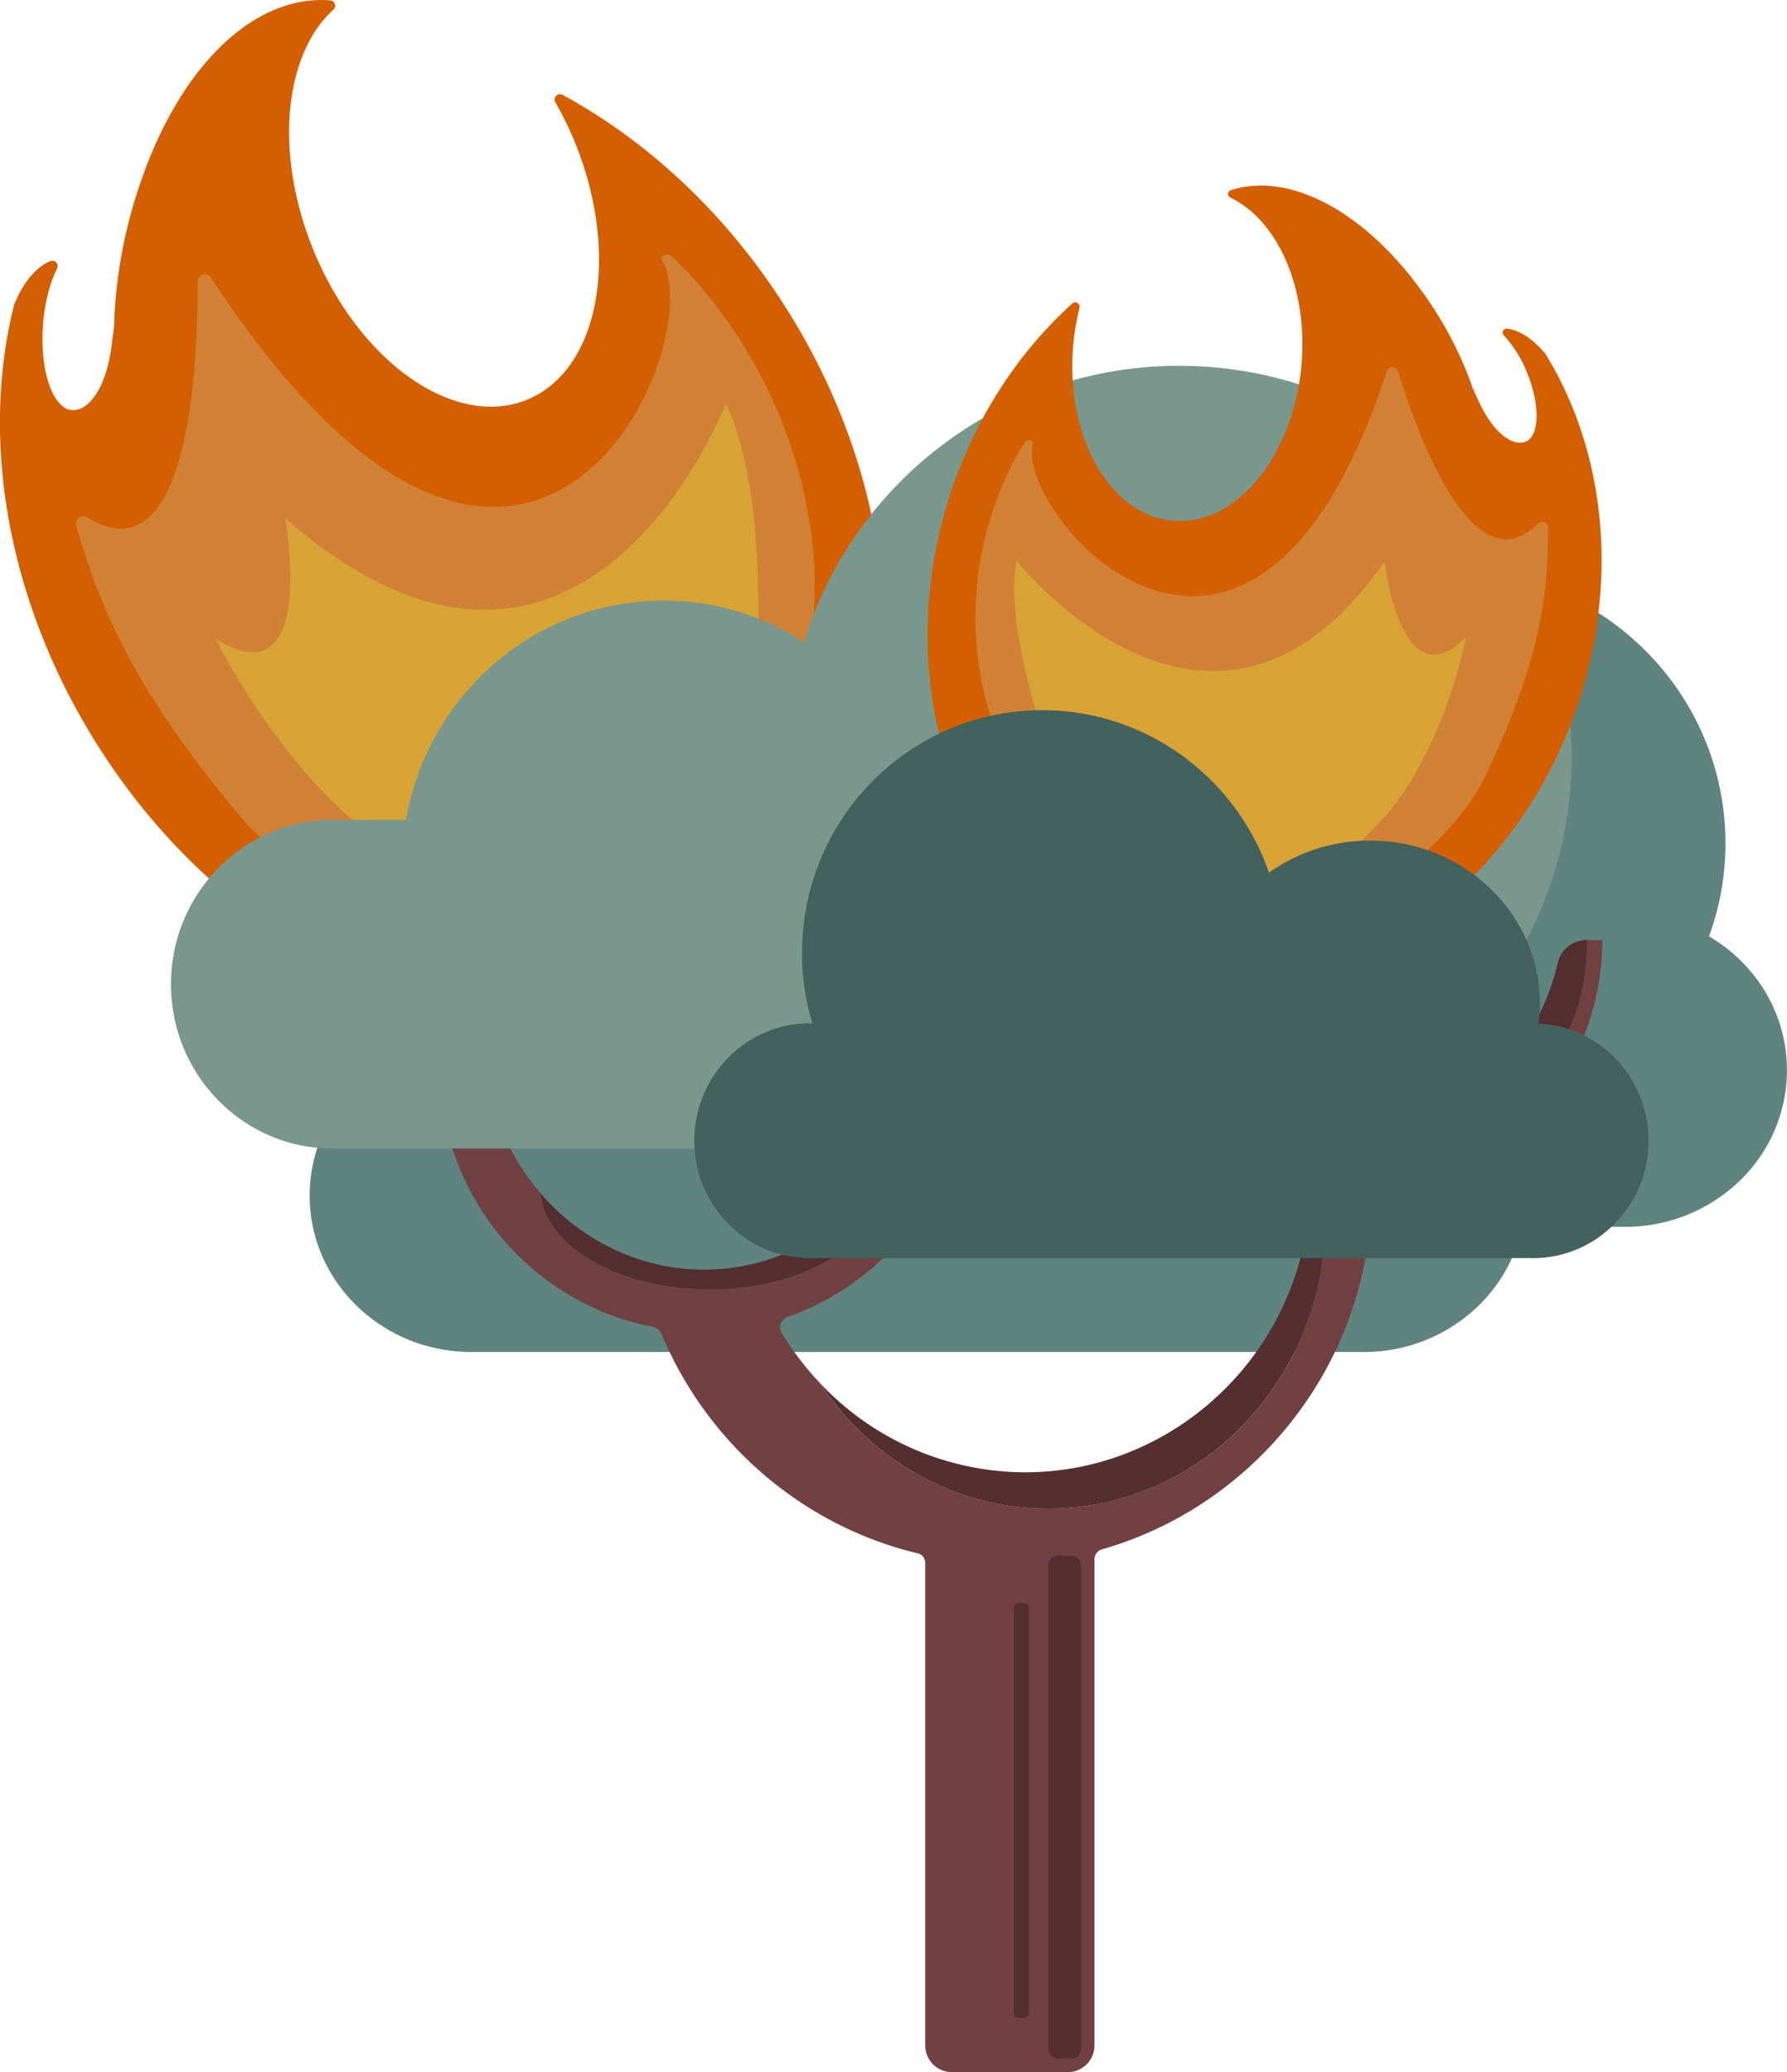 <svg xmlns="http://www.w3.org/2000/svg" viewBox="0 0 694.5 805.13"><defs><style>.cls-1{fill:#5f837f;}.cls-2{fill:#5f8379;}.cls-3{fill:#714141;}.cls-4{fill:#532f2f;}.cls-5{fill:#d45f00;}.cls-6{fill:#d18135;}.cls-7{fill:#d7a335;}.cls-8{fill:#7a978d;}.cls-9{fill:#43615d;}</style></defs><g id="blätter_hinten" data-name="blätter hinten"><path class="cls-1" d="M1196.7,506.68a104.73,104.73,0,0,0,6.38-36.16c0-58.79-48.2-106.45-107.66-106.45A107.7,107.7,0,0,0,996,429.7a107.9,107.9,0,0,0-74-29.13c-52.21,0-95.73,36.73-105.58,85.5-44.38,3.2-81,27.7-93.31,60.48h-7.38a63.74,63.74,0,0,0-44.46,17.82,59.66,59.66,0,0,0-18.43,43c0,33.59,28.17,60.81,62.89,60.81h346.74a63.72,63.72,0,0,0,44.45-17.8,60.21,60.21,0,0,0,17.17-30.84h40a63.79,63.79,0,0,0,44.47-17.82,59.64,59.64,0,0,0,18.42-43C1227,536.65,1214.86,517.34,1196.7,506.68Zm-176.61,39.87H1022l-.52,1.28C1021,547.41,1020.53,547,1020.09,546.55Z" transform="translate(-532.5 -142.87)"/><path class="cls-2" d="M1022,546.55l-.52,1.28c-.45-.42-.9-.84-1.34-1.28Z" transform="translate(-532.5 -142.87)"/><path class="cls-2" d="M1022,546.55l-.52,1.28c-.45-.42-.9-.84-1.34-1.28Z" transform="translate(-532.5 -142.87)"/><path class="cls-2" d="M1022,546.55l-.52,1.28c-.45-.42-.9-.84-1.34-1.28Z" transform="translate(-532.5 -142.87)"/><path class="cls-2" d="M1022,546.55l-.52,1.28c-.45-.42-.9-.84-1.34-1.28Z" transform="translate(-532.5 -142.87)"/></g><g id="äste"><path class="cls-3" d="M1155.23,508.17c0,55.72-45.88,101.58-101.68,101.58S951.88,563.89,951.88,508.17H969.4c.12,1,.3,2.07.48,3,.6,46.47,40.55,84,89.65,84,49.53,0,89.72-38.14,89.72-85.15,0-.61,0-1.28-.06-1.89Z" transform="translate(-532.5 -142.87)"/><path class="cls-3" d="M812.22,564.92a79,79,0,0,1-3.89-24.45h12.38a70.09,70.09,0,0,0,8.8,26.46A97.12,97.12,0,0,0,812.22,564.92Z" transform="translate(-532.5 -142.87)"/><path class="cls-3" d="M1065.51,605.85c0,65.74-44.56,121.82-104.71,139a4,4,0,0,0-2.94,3.75V937.75A10.42,10.42,0,0,1,947.27,948H902.65a10.41,10.41,0,0,1-10.58-10.25V750a3.74,3.74,0,0,0-2.94-3.59c-45-10.76-82.09-43.12-99.62-85.43a4.26,4.26,0,0,0-3.18-2.53,102.44,102.44,0,0,1-81.16-82c-27-10.34-46.36-36.31-46.36-66.43h12.44a62.87,62.87,0,0,0,35.29,48.66A58.43,58.43,0,0,0,722,563.58a55.84,55.84,0,0,0,9.62.79c30.64,0,56.35-23.85,60.35-54.32h11.19c0,39.06-32.6,71.16-72.2,71.16-1.25,0-2.56-.05-3.82-.11a89.06,89.06,0,0,0,15.49,25.42c1.92,20.8,30.57,37.36,65.73,37.36,36.37,0,65.79-17.7,65.79-39.55a22.49,22.49,0,0,0-1-6.63,27.24,27.24,0,0,0,3.12.37c1.49.12,3,.19,4.48.19a54.3,54.3,0,0,0,19.56-3.65c21.24-8.1,37.31-29,40.43-54.14h11.13c0,38.25-27.45,70.31-62.56,75.12a102.63,102.63,0,0,1-50.72,39l-.05,0a4.11,4.11,0,0,0-2.33,6,114.31,114.31,0,0,0,15.11,19.82C870.71,709.81,903.19,729,939.91,729c59.46,0,107.67-50.36,107.67-112.52,0-3.58-.19-7.19-.49-10.65Z" transform="translate(-532.5 -142.87)"/><path class="cls-4" d="M1047.57,616.5c0,62.16-48.21,112.53-107.66,112.53-36.72,0-69.2-19.22-88.57-48.6a109.6,109.6,0,0,0,79.6,34.49c59.87,0,109.27-49,110.59-109.06h5.56C1047.39,609.32,1047.57,612.91,1047.57,616.5Z" transform="translate(-532.5 -142.87)"/><g id="Layer_6" data-name="Layer 6"><path class="cls-4" d="M874.12,604.33c0,21.84-29.42,39.54-65.79,39.54-35.16,0-63.81-16.54-65.73-37.35a86,86,0,0,0,38.28,25.67,81.27,81.27,0,0,0,25.3,4,82.26,82.26,0,0,0,27.09-4.63,85.26,85.26,0,0,0,29.31-17.7,69.41,69.41,0,0,1-28.83-15.81,76.77,76.77,0,0,1-21.53-33.15,97.12,97.12,0,0,1,17.29,2,62.89,62.89,0,0,0,8.91,12,58.19,58.19,0,0,0,34.75,18.73A22.76,22.76,0,0,1,874.12,604.33Z" transform="translate(-532.5 -142.87)"/></g><g id="Layer_7" data-name="Layer 7"><path class="cls-4" d="M1149.23,508.21c1.07,47.86-39.53,87-89.7,87-49.1,0-89-37.53-89.65-84,6.94,42,42.4,74.45,84.57,74.45,40.16,0,74.27-29.41,83.42-68.51a11.39,11.39,0,0,1,11-9h.32Z" transform="translate(-532.5 -142.87)"/></g><rect class="cls-4" x="407.41" y="604.4" width="12.73" height="195.41" rx="3.66"/><rect class="cls-4" x="926.46" y="765.77" width="5.98" height="161.11" rx="1.72" transform="translate(1326.39 1549.77) rotate(-180)"/></g><g id="Layer_8" data-name="Layer 8"><path class="cls-5" d="M811.49,518.32c74.13-46.53,86.23-160.72,27-255-23.26-37.05-54.06-65.52-87.38-83.61a2.08,2.08,0,0,0-2.78,2.88A131.68,131.68,0,0,1,756,198.34c17.75,43.76,9.35,88.48-18.78,99.88a37.1,37.1,0,0,1-15.82,2.62c-25-1.17-52.67-25.28-67.24-61.2-12.49-30.79-12-62.06-.87-81.86a44.48,44.48,0,0,1,8.8-11.18,2.07,2.07,0,0,0-1.23-3.59h-.05c-18.27-1.41-35.86,8.63-50.23,26.4-9.5,11.8-17.59,27-23.5,44.49a187.43,187.43,0,0,0-10,49.77c-.18,3.27-.11.74-.16,5.5,0-1.39-.31,3.28-.53,3.84l-.32,2.43c-1.68,16.55-8.44,27.27-15.6,26.75-7.49-.53-12.54-15.28-11.27-32.94.64-8.69,2.68-16.46,5.48-22.05a2.08,2.08,0,0,0-2.66-2.86c-5.58,2.3-10.57,8.39-13.94,16.71,0,.11-.08.21-.11.32a175.37,175.37,0,0,0-4.34,24.24c-5.11,46.35,6.64,98.78,36.4,146.21C629.27,526.13,737.37,564.86,811.49,518.32Z" transform="translate(-532.5 -142.87)"/><g id="Layer_9" data-name="Layer 9"><path class="cls-6" d="M848.78,360.15c-5-64.74-42.72-106.35-55.41-117.79-1.61-1.46-4.51-.13-3.44,1.76,18.93,33.33-52.53,193.82-175.63,6.42a2.77,2.77,0,0,0-5,1.61c.17,29.11-2.58,116.7-43.09,91.68-2.38-1.47-4.78.85-4,3.53,8.22,28.09,20.47,62.36,66.36,115.82,27.85,32.43,120.24,14.13,130.83,11.87a2.76,2.76,0,0,0,1.6-1L847,401C847.4,400.48,850,376,848.78,360.15Z" transform="translate(-532.5 -142.87)"/></g><g id="Layer_10" data-name="Layer 10"><path class="cls-7" d="M827,390s2.86-58.89-12.41-90.36c0,0-55.49,145.3-171.27,44.61,0,0,12.88,71.71-27,46.85,0,0,26.58,54.39,66.77,80.64S827,390,827,390Z" transform="translate(-532.5 -142.87)"/></g></g><g id="Layer_4" data-name="Layer 4"><path class="cls-8" d="M1143.27,437.06c0,78.41-59.45,142.88-135.83,151.16a153.88,153.88,0,0,1-16.69.91h-329c-34.69,0-62.8-28.59-62.8-63.87a64.18,64.18,0,0,1,18.42-45.13,62.05,62.05,0,0,1,44.38-18.74h28.53c8.43-48.41,50-85.15,100.06-85.15a99.29,99.29,0,0,1,54.55,16.18A152.51,152.51,0,0,1,990.75,285C1075,285,1143.27,353.06,1143.27,437.06Z" transform="translate(-532.5 -142.87)"/><path class="cls-8" d="M1007.44,588.22a62.92,62.92,0,0,1-10.71.91h-6A153.88,153.88,0,0,0,1007.44,588.22Z" transform="translate(-532.5 -142.87)"/></g><g id="Layer_11" data-name="Layer 11"><path class="cls-5" d="M979.94,520.61c-68.12-20.14-103.63-101.63-79.3-182,9.57-31.57,26.93-58.28,48.63-77.84a1.71,1.71,0,0,1,2.81,1.59,92.29,92.29,0,0,0-2.32,13c-3.74,35.46,13,66.68,37.42,69.73A31.49,31.49,0,0,0,1000,344c19.12-5.58,35-28.49,38.13-57.59,2.64-24.95-4.87-47.8-18.05-60.22a37.67,37.67,0,0,0-9.38-6.54,1.53,1.53,0,0,1,.13-2.87h0c13.84-4.48,29.78-.44,45,9.89,10.07,6.86,19.82,16.47,28.41,28.2a145.08,145.08,0,0,1,19.1,34.63,40.2,40.2,0,0,1,1.39,4c-.32-1,1,2.35,1.29,2.71l.8,1.72c5.09,11.83,12.78,18.42,18.22,16.68,5.68-1.8,6.22-13.57,1.19-26.29a47,47,0,0,0-9.29-15.14,1.55,1.55,0,0,1,1.41-2.61c4.86.64,10.12,4.17,14.63,9.63a1.77,1.77,0,0,1,.16.22,133.19,133.19,0,0,1,8.91,17c14.57,33,17.45,73.73,5.23,114.14C1123,491.93,1048.06,540.76,979.94,520.61Z" transform="translate(-532.5 -142.87)"/><path class="cls-6" d="M914.85,411.61c-10.94-48.44,8.79-86.09,16-96.88.92-1.37,3.47-.94,3.07.64-7,28,85.07,132.28,137.65-28.45.63-1.95,3.66-1.76,4.27.23,6.53,21.39,28.7,85.13,54.39,59.12a2.31,2.31,0,0,1,3.9,1.83c0,22.17-1.6,49.63-25,97.5C1095,474.66,1042.73,509.66,1034,510c-.53,0-24.58-31.11-25-31.41l-83.42-37.35C925.14,440.94,917.52,423.47,914.85,411.61Z" transform="translate(-532.5 -142.87)"/><path class="cls-7" d="M938.56,429.4s-15.69-42.66-11-68.64c0,0,76.26,96.13,143,.39,0,0,6.42,55,31.67,29.27,0,0-8.32,44.79-33.33,71.76C993,544,938.56,429.4,938.56,429.4Z" transform="translate(-532.5 -142.87)"/></g><g id="Layer_5" data-name="Layer 5"><path class="cls-9" d="M1173.17,586.09c0,25.18-20.09,45.62-44.86,45.62H847.21a44.26,44.26,0,0,1-31.7-13.39,45.81,45.81,0,0,1-13.16-32.23c0-25.18,20.1-45.62,44.86-45.62h1a93.45,93.45,0,0,1-4-27.37c0-52.07,41.81-94.28,93.36-94.28,40.73,0,75.42,26.39,88.1,63.13a67.51,67.51,0,0,1,39.3-12.47c36.42,0,66,28.41,66,63.38a54.42,54.42,0,0,1-.54,7.73,44,44,0,0,1,29.6,13.26A45.79,45.79,0,0,1,1173.17,586.09Z" transform="translate(-532.5 -142.87)"/></g></svg>